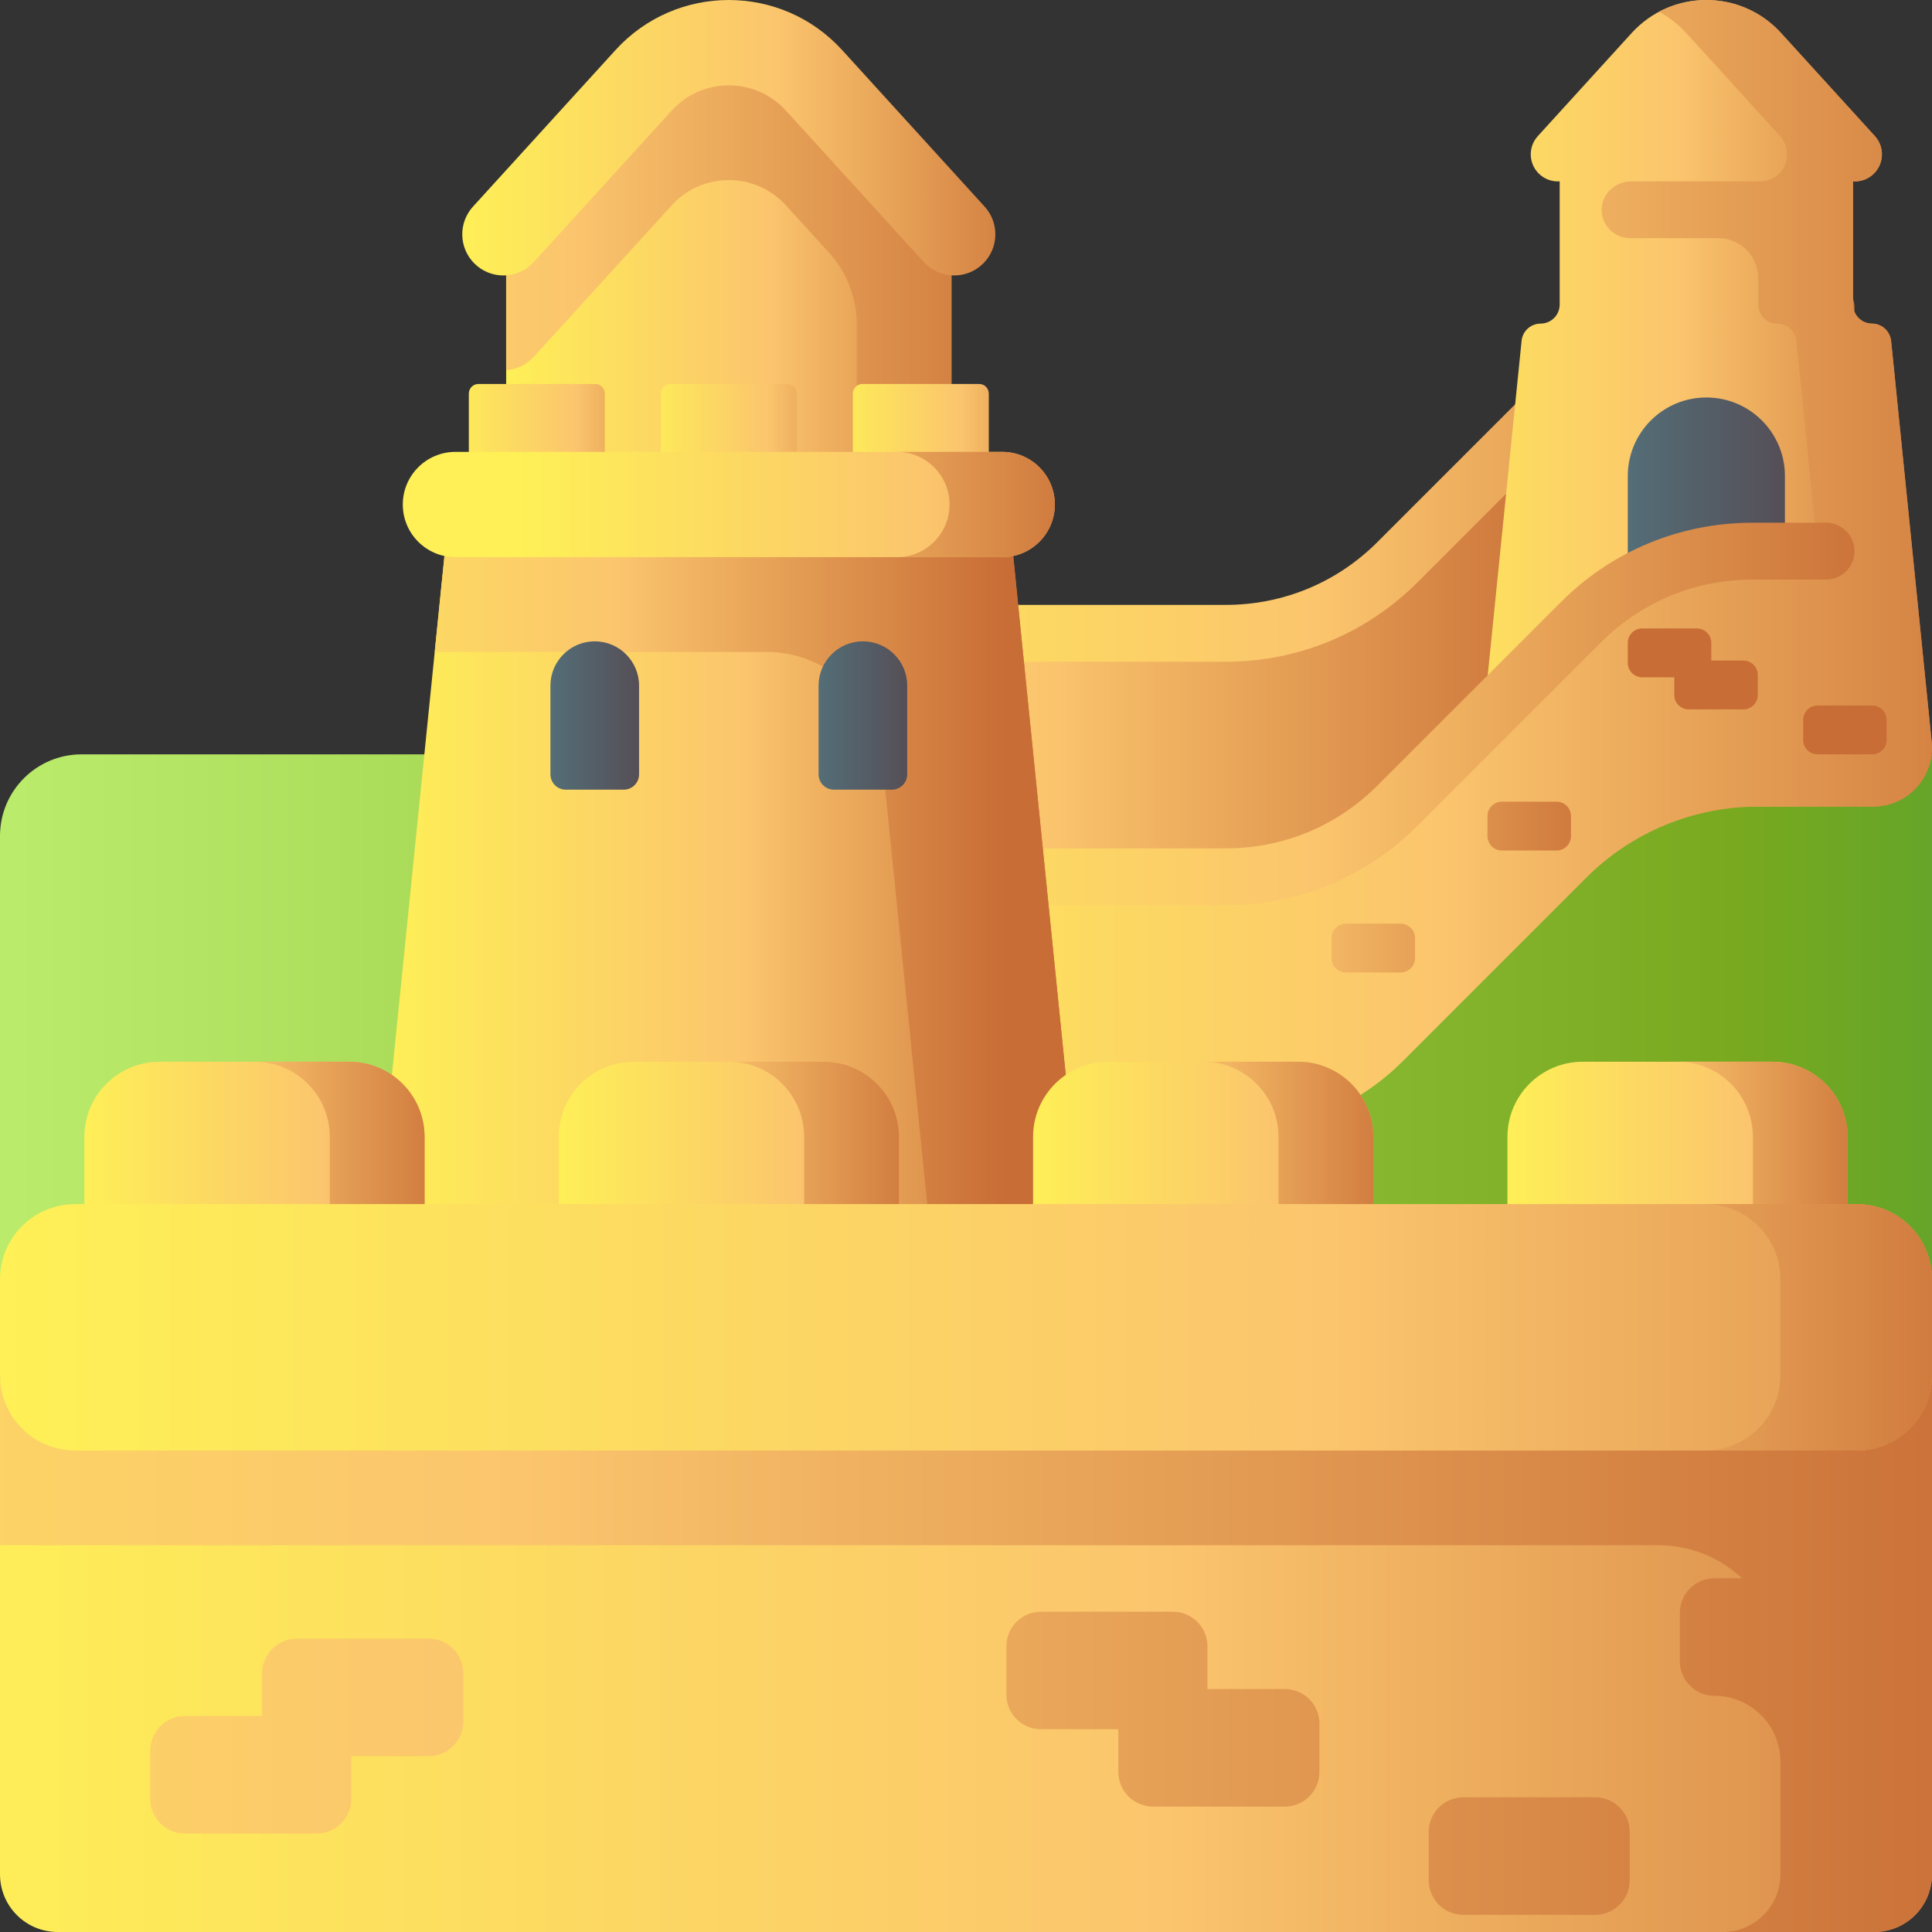 <svg id="Capa_1" enable-background="new 0 0 510 510" height="512" viewBox="0 0 510 510" width="512" xmlns="http://www.w3.org/2000/svg" xmlns:xlink="http://www.w3.org/1999/xlink"><rect x="0" y="0" width="510" height="510" fill="#333333" stroke="none"/><linearGradient id="SVGID_1_" gradientUnits="userSpaceOnUse" x1="-3.37" x2="785.111" y1="274.185" y2="274.185"><stop offset="0" stop-color="#bbec6c"/><stop offset=".586" stop-color="#78a91f"/><stop offset="1" stop-color="#02905d"/></linearGradient><linearGradient id="lg1"><stop offset="0" stop-color="#fef056"/><stop offset=".521" stop-color="#fbc56d"/><stop offset="1" stop-color="#c86d36"/></linearGradient><linearGradient id="SVGID_2_" gradientUnits="userSpaceOnUse" x1="118" x2="420.744" xlink:href="#lg1" y1="164.189" y2="164.189"/><linearGradient id="SVGID_3_" gradientUnits="userSpaceOnUse" x1="178.667" x2="502.318" xlink:href="#lg1" y1="124.195" y2="124.195"/><linearGradient id="SVGID_4_" gradientUnits="userSpaceOnUse" x1="358.826" x2="519.804" xlink:href="#lg1" y1="106.461" y2="106.461"/><linearGradient id="lg2"><stop offset="0" stop-color="#537983"/><stop offset=".593" stop-color="#554e56"/><stop offset="1" stop-color="#433f43"/></linearGradient><linearGradient id="SVGID_5_" gradientUnits="userSpaceOnUse" x1="414.638" x2="510.978" xlink:href="#lg2" y1="139.636" y2="139.636"/><linearGradient id="SVGID_6_" gradientUnits="userSpaceOnUse" x1="190" x2="555.075" xlink:href="#lg1" y1="149.453" y2="149.453"/><linearGradient id="SVGID_7_" gradientUnits="userSpaceOnUse" x1="178.667" x2="502.318" xlink:href="#lg1" y1="188.471" y2="188.471"/><linearGradient id="SVGID_8_" gradientUnits="userSpaceOnUse" x1="132.056" x2="267.944" xlink:href="#lg1" y1="67.607" y2="67.607"/><linearGradient id="SVGID_9_" gradientUnits="userSpaceOnUse" x1="7.333" x2="283.022" xlink:href="#lg1" y1="67.61" y2="67.61"/><linearGradient id="SVGID_10_" gradientUnits="userSpaceOnUse" x1="120.163" x2="282.837" xlink:href="#lg1" y1="36.357" y2="36.357"/><linearGradient id="SVGID_11_" gradientUnits="userSpaceOnUse" x1="99.454" x2="285.327" xlink:href="#lg1" y1="226.461" y2="226.461"/><linearGradient id="SVGID_12_" gradientUnits="userSpaceOnUse" x1="51.333" x2="265.337" xlink:href="#lg1" y1="226.465" y2="226.465"/><linearGradient id="SVGID_13_" gradientUnits="userSpaceOnUse" x1="136.808" x2="191.145" xlink:href="#lg2" y1="188.876" y2="188.876"/><linearGradient id="SVGID_14_" gradientUnits="userSpaceOnUse" x1="207.595" x2="261.932" xlink:href="#lg2" y1="188.876" y2="188.876"/><linearGradient id="SVGID_15_" gradientUnits="userSpaceOnUse" x1="117.603" x2="183.657" xlink:href="#lg1" y1="117.343" y2="117.343"/><linearGradient id="SVGID_16_" gradientUnits="userSpaceOnUse" x1="168.29" x2="234.344" xlink:href="#lg1" y1="117.343" y2="117.343"/><linearGradient id="SVGID_17_" gradientUnits="userSpaceOnUse" x1="218.976" x2="285.03" xlink:href="#lg1" y1="117.343" y2="117.343"/><linearGradient id="SVGID_18_" gradientUnits="userSpaceOnUse" x1="136.703" x2="344.535" xlink:href="#lg1" y1="133.18" y2="133.18"/><linearGradient id="SVGID_19_" gradientUnits="userSpaceOnUse" x1="99.249" x2="293.908" xlink:href="#lg1" y1="133.18" y2="133.18"/><linearGradient id="SVGID_20_" gradientUnits="userSpaceOnUse" x1="-18.369" x2="605.27" xlink:href="#lg1" y1="430.189" y2="430.189"/><linearGradient id="SVGID_21_" gradientUnits="userSpaceOnUse" x1="-296" x2="535.135" xlink:href="#lg1" y1="451.168" y2="451.168"/><linearGradient id="SVGID_22_" gradientUnits="userSpaceOnUse" x1="-296" x2="535.135" xlink:href="#lg1" y1="458.284" y2="458.284"/><linearGradient id="SVGID_23_" gradientUnits="userSpaceOnUse" x1="-296" x2="535.135" xlink:href="#lg1" y1="489.956" y2="489.956"/><linearGradient id="SVGID_24_" gradientUnits="userSpaceOnUse" x1="-296" x2="535.135" xlink:href="#lg1" y1="430.19" y2="430.19"/><linearGradient id="SVGID_25_" gradientUnits="userSpaceOnUse" x1="396" x2="521.602" xlink:href="#lg1" y1="312.8" y2="312.8"/><linearGradient id="SVGID_26_" gradientUnits="userSpaceOnUse" x1="371.333" x2="499.675" xlink:href="#lg1" y1="312.8" y2="312.8"/><linearGradient id="SVGID_27_" gradientUnits="userSpaceOnUse" x1="20.344" x2="145.947" xlink:href="#lg1" y1="312.8" y2="312.8"/><linearGradient id="SVGID_28_" gradientUnits="userSpaceOnUse" x1="-4.323" x2="124.019" xlink:href="#lg1" y1="312.8" y2="312.8"/><linearGradient id="SVGID_29_" gradientUnits="userSpaceOnUse" x1="145.563" x2="271.165" xlink:href="#lg1" y1="312.8" y2="312.8"/><linearGradient id="SVGID_30_" gradientUnits="userSpaceOnUse" x1="120.896" x2="249.238" xlink:href="#lg1" y1="312.8" y2="312.8"/><linearGradient id="SVGID_31_" gradientUnits="userSpaceOnUse" x1="270.781" x2="396.384" xlink:href="#lg1" y1="312.8" y2="312.8"/><linearGradient id="SVGID_32_" gradientUnits="userSpaceOnUse" x1="246.115" x2="374.456" xlink:href="#lg1" y1="312.8" y2="312.8"/><linearGradient id="SVGID_33_" gradientUnits="userSpaceOnUse" x1="0" x2="672.002" xlink:href="#lg1" y1="350.378" y2="350.378"/><linearGradient id="SVGID_34_" gradientUnits="userSpaceOnUse" x1="235.333" x2="533.318" xlink:href="#lg1" y1="350.378" y2="350.378"/><linearGradient id="SVGID_35_" gradientUnits="userSpaceOnUse" x1="235.333" x2="428.667" xlink:href="#lg1" y1="176.576" y2="176.576"/><linearGradient id="SVGID_36_" gradientUnits="userSpaceOnUse" x1="235.333" x2="428.667" xlink:href="#lg1" y1="192.685" y2="192.685"/><linearGradient id="SVGID_37_" gradientUnits="userSpaceOnUse" x1="235.333" x2="428.667" xlink:href="#lg1" y1="250.264" y2="250.264"/><linearGradient id="SVGID_38_" gradientUnits="userSpaceOnUse" x1="235.333" x2="428.667" xlink:href="#lg1" y1="218.072" y2="218.072"/><g><path d="m510 349.242h-510v-128.57c0-11.898 9.645-21.543 21.543-21.543h488.457z" fill="url(#SVGID_1_)"/><path d="m485.222 155.629h-21.192c-16.997 0-33.297 6.752-45.315 18.77l-48.422 48.422c-12.018 12.018-28.319 18.77-45.315 18.77h-62.373v-68.844h62.373c16.997 0 33.297-6.752 45.315-18.77l48.422-48.422c12.018-12.018 28.319-18.77 45.315-18.77h21.192z" fill="url(#SVGID_2_)"/><path d="m323.581 174.676h-62.373c-4.142 0-7.5-3.358-7.5-7.5s3.358-7.5 7.5-7.5h62.373c15.115 0 29.325-5.886 40.012-16.574l48.422-48.422c13.52-13.521 31.497-20.967 50.619-20.967h19.407c4.142 0 7.5 3.358 7.5 7.5s-3.358 7.5-7.5 7.5h-19.407c-15.115 0-29.325 5.886-40.012 16.574l-48.422 48.422c-13.521 13.521-31.498 20.967-50.619 20.967z" fill="url(#SVGID_3_)"/><path d="m494.19 85.426c-2.783 0-5.039-2.256-5.039-5.039v-32.514c1.983.132 4.014-.548 5.537-2.071 2.702-2.702 2.804-7.051.231-9.876l-24.777-27.216c-10.573-11.613-28.844-11.613-39.417 0l-24.777 27.215c-2.573 2.826-2.471 7.174.231 9.876 1.523 1.523 3.554 2.203 5.537 2.071v32.514c0 2.783-2.256 5.039-5.039 5.039-2.587 0-4.753 1.958-5.014 4.532l-12.449 122.964h105.228c9.211 0 16.404-7.959 15.477-17.123l-10.715-105.84c-.261-2.573-2.427-4.532-5.014-4.532z" fill="url(#SVGID_4_)"/><path d="m436.873 174.345h27.121c3.966 0 7.182-3.215 7.182-7.182v-41.495c0-11.455-9.286-20.742-20.742-20.742-11.455 0-20.742 9.287-20.742 20.742v41.495c0 3.967 3.215 7.182 7.181 7.182z" fill="url(#SVGID_5_)"/><path d="m509.919 195.8-10.69-105.591c-.265-2.619-2.401-4.785-5.034-4.782-2.785.003-5.044-2.255-5.044-5.039v-32.515c1.983.132 4.014-.548 5.537-2.071 2.702-2.702 2.804-7.051.232-9.876l-24.778-27.216c-8.443-9.274-21.793-11.134-32.214-5.596 2.628 1.397 5.073 3.256 7.203 5.596l24.777 27.215c2.573 2.826 2.471 7.174-.232 9.876-1.299 1.299-2.969 1.98-4.662 2.071h-34.399c-4.107 0-7.688 3.164-7.811 7.269-.128 4.247 3.278 7.731 7.497 7.731h23.277c5.833 0 10.562 4.729 10.562 10.562v6.952c0 2.746 2.197 5.092 4.943 5.04 2.629-.049 4.846 1.925 5.11 4.531l5.481 54.136h-15.644c-16.997 0-33.297 6.752-45.315 18.77l-48.422 48.422c-12.018 12.018-28.319 18.77-45.315 18.77h-62.373v68.845h62.373c16.997 0 33.297-6.752 45.315-18.77l48.422-48.422c12.018-12.018 28.319-18.77 45.315-18.77h21.192v-.015h9.221c9.21-.001 16.404-7.959 15.476-17.123z" fill="url(#SVGID_6_)"/><path d="m323.581 238.952h-62.373c-4.142 0-7.5-3.358-7.5-7.5s3.358-7.5 7.5-7.5h62.373c15.115 0 29.325-5.886 40.012-16.574l48.422-48.422c13.52-13.521 31.497-20.967 50.619-20.967h19.407c4.142 0 7.5 3.358 7.5 7.5s-3.358 7.5-7.5 7.5h-19.407c-15.115 0-29.325 5.886-40.012 16.574l-48.422 48.422c-13.521 13.521-31.498 20.967-50.619 20.967z" fill="url(#SVGID_7_)"/><g><path d="m251.167 129.685h-117.553v-68.123l58.777-56.034 58.776 56.034z" fill="url(#SVGID_8_)"/><path d="m251.17 61.56v68.13h-25.01v-44.114c0-6.978-2.604-13.706-7.304-18.865l-11.386-12.501c-8.09-8.89-22.07-8.89-30.16 0l-36.39 39.96c-1.97 2.17-4.61 3.36-7.31 3.53v-36.14l46.28-44.11 12.5-11.92z" fill="url(#SVGID_9_)"/><path d="m222.31 13.223c-16.051-17.63-43.788-17.63-59.839 0l-37.614 41.316c-3.905 4.29-3.751 10.891.351 14.993 4.383 4.383 11.54 4.216 15.713-.368l36.384-39.965c8.092-8.888 22.076-8.888 30.168 0l36.384 39.965c4.173 4.584 11.33 4.752 15.713.368 4.102-4.102 4.257-10.704.351-14.993z" fill="url(#SVGID_10_)"/><path d="m285.327 323.236h-185.873l19.595-193.551h146.683z" fill="url(#SVGID_11_)"/><path d="m285.33 323.24h-40.02l-12.518-123.583c-1.586-15.655-14.766-27.567-30.5-27.567h-87.532l2.53-25.01 1.76-17.39h146.68l1.76 17.39 2.53 25.01z" fill="url(#SVGID_12_)"/><g><path d="m149.349 208.453h15.297c2.237 0 4.051-1.813 4.051-4.051v-23.404c0-6.461-5.238-11.699-11.699-11.699-6.461 0-11.699 5.238-11.699 11.699v23.404c-.001 2.237 1.813 4.051 4.05 4.051z" fill="url(#SVGID_13_)"/><path d="m220.136 208.453h15.297c2.237 0 4.051-1.813 4.051-4.051v-23.404c0-6.461-5.238-11.699-11.699-11.699-6.461 0-11.699 5.238-11.699 11.699v23.404c-.001 2.237 1.813 4.051 4.05 4.051z" fill="url(#SVGID_14_)"/></g><g><path d="m159.648 133.331h-35.888v-29.429c0-1.407 1.14-2.547 2.547-2.547h30.794c1.407 0 2.547 1.14 2.547 2.547z" fill="url(#SVGID_15_)"/><path d="m210.335 133.331h-35.888v-29.429c0-1.407 1.14-2.547 2.547-2.547h30.794c1.407 0 2.547 1.14 2.547 2.547z" fill="url(#SVGID_16_)"/><path d="m261.021 133.331h-35.888v-29.429c0-1.407 1.14-2.547 2.547-2.547h30.794c1.407 0 2.547 1.14 2.547 2.547z" fill="url(#SVGID_17_)"/></g><g><path d="m278.455 133.18c0-7.675-6.222-13.897-13.897-13.897h-144.334c-7.675 0-13.897 6.222-13.897 13.897 0 7.675 6.222 13.897 13.897 13.897h144.334c7.675 0 13.897-6.222 13.897-13.897z" fill="url(#SVGID_18_)"/><path d="m264.558 119.283h-27.794c7.675 0 13.897 6.222 13.897 13.897s-6.222 13.897-13.897 13.897h27.794c7.675 0 13.897-6.222 13.897-13.897s-6.222-13.897-13.897-13.897z" fill="url(#SVGID_19_)"/></g></g><path d="m494.777 510h-479.554c-8.408 0-15.223-6.815-15.223-15.223v-129.177c0-8.407 6.815-15.223 15.223-15.223h479.555c8.407 0 15.223 6.815 15.223 15.223v129.177c-.001 8.408-6.816 15.223-15.224 15.223z" fill="url(#SVGID_20_)"/><g><path d="m339.148 445.86h-20.412v-11.268c0-5.052-4.095-9.147-9.147-9.147h-34.785c-5.052 0-9.147 4.095-9.147 9.147v12.737c0 5.052 4.095 9.147 9.147 9.147h20.412v11.268c0 5.052 4.095 9.147 9.147 9.147h34.785c5.052 0 9.147-4.095 9.147-9.147v-12.737c0-5.052-4.095-9.147-9.147-9.147z" fill="url(#SVGID_21_)"/><path d="m113.148 432.561h-34.784c-5.052 0-9.147 4.095-9.147 9.147v11.268h-20.412c-5.052 0-9.147 4.095-9.147 9.147v12.737c0 5.052 4.095 9.147 9.147 9.147h34.785c5.052 0 9.147-4.095 9.147-9.147v-11.268h20.412c5.052 0 9.147-4.095 9.147-9.147v-12.737c-.001-5.052-4.096-9.147-9.148-9.147z" fill="url(#SVGID_22_)"/><path d="m421.068 474.441h-34.785c-5.052 0-9.147 4.095-9.147 9.147v12.737c0 5.052 4.095 9.147 9.147 9.147h34.785c5.052 0 9.147-4.095 9.147-9.147v-12.737c0-5.052-4.095-9.147-9.147-9.147z" fill="url(#SVGID_23_)"/><path d="m494.78 350.38h-479.56c-8.4 0-15.22 6.81-15.22 15.22v42.31h437.849c8.51 0 16.241 3.314 21.989 8.714h-7.251c-5.052 0-9.147 4.095-9.147 9.147v12.737c0 5.052 4.095 9.147 9.147 9.147 9.606 0 17.392 7.787 17.392 17.392v29.733c0 8.4-6.82 15.22-15.22 15.22h40.02c8.406 0 15.22-6.814 15.22-15.22v-129.18c.001-8.41-6.819-15.22-15.219-15.22z" fill="url(#SVGID_24_)"/></g><g><g><path d="m467.888 345.326h-50.121c-10.959 0-19.842-8.884-19.842-19.842v-25.367c0-10.959 8.884-19.842 19.842-19.842h50.121c10.959 0 19.842 8.884 19.842 19.842v25.367c.001 10.958-8.883 19.842-19.842 19.842z" fill="url(#SVGID_25_)"/><path d="m467.888 280.274h-25.011c10.958 0 19.842 8.884 19.842 19.842v25.367c0 10.958-8.884 19.842-19.842 19.842h25.011c10.958 0 19.842-8.884 19.842-19.842v-25.367c.001-10.958-8.883-19.842-19.842-19.842z" fill="url(#SVGID_26_)"/></g><g><path d="m92.232 345.326h-50.12c-10.959 0-19.842-8.884-19.842-19.842v-25.367c0-10.959 8.884-19.842 19.842-19.842h50.121c10.959 0 19.842 8.884 19.842 19.842v25.367c0 10.958-8.884 19.842-19.843 19.842z" fill="url(#SVGID_27_)"/><path d="m92.232 280.274h-25.011c10.958 0 19.842 8.884 19.842 19.842v25.367c0 10.958-8.884 19.842-19.842 19.842h25.011c10.958 0 19.842-8.884 19.842-19.842v-25.367c.001-10.958-8.883-19.842-19.842-19.842z" fill="url(#SVGID_28_)"/></g><g><path d="m217.451 345.326h-50.121c-10.959 0-19.842-8.884-19.842-19.842v-25.367c0-10.959 8.884-19.842 19.842-19.842h50.121c10.959 0 19.842 8.884 19.842 19.842v25.367c0 10.958-8.883 19.842-19.842 19.842z" fill="url(#SVGID_29_)"/><path d="m217.451 280.274h-25.011c10.958 0 19.842 8.884 19.842 19.842v25.367c0 10.958-8.884 19.842-19.842 19.842h25.011c10.958 0 19.842-8.884 19.842-19.842v-25.367c0-10.958-8.883-19.842-19.842-19.842z" fill="url(#SVGID_30_)"/></g><g><path d="m342.67 345.326h-50.121c-10.959 0-19.842-8.884-19.842-19.842v-25.367c0-10.959 8.884-19.842 19.842-19.842h50.121c10.959 0 19.842 8.884 19.842 19.842v25.367c0 10.958-8.884 19.842-19.842 19.842z" fill="url(#SVGID_31_)"/><path d="m342.67 280.274h-25.011c10.958 0 19.842 8.884 19.842 19.842v25.367c0 10.958-8.884 19.842-19.842 19.842h25.011c10.958 0 19.842-8.884 19.842-19.842v-25.367c0-10.958-8.884-19.842-19.842-19.842z" fill="url(#SVGID_32_)"/></g><g><path d="m490.158 382.904h-470.316c-10.958 0-19.842-8.884-19.842-19.843v-25.367c0-10.959 8.884-19.842 19.842-19.842h470.315c10.959 0 19.842 8.884 19.842 19.842v25.367c.001 10.959-8.883 19.843-19.841 19.843z" fill="url(#SVGID_33_)"/><path d="m490.158 317.852h-40.02c10.958 0 19.842 8.884 19.842 19.842v25.367c0 10.958-8.884 19.842-19.842 19.842h40.02c10.958 0 19.842-8.884 19.842-19.842v-25.367c0-10.958-8.884-19.842-19.842-19.842z" fill="url(#SVGID_34_)"/></g></g><g><path d="m460.212 174.372h-8.477v-4.68c0-2.098-1.701-3.799-3.799-3.799h-14.446c-2.098 0-3.799 1.701-3.799 3.799v5.29c0 2.098 1.701 3.799 3.799 3.799h8.477v4.68c0 2.098 1.701 3.799 3.799 3.799h14.446c2.098 0 3.799-1.701 3.799-3.799v-5.29c0-2.099-1.701-3.799-3.799-3.799z" fill="url(#SVGID_35_)"/><path d="m494.234 186.241h-14.446c-2.098 0-3.799 1.701-3.799 3.799v5.29c0 2.098 1.701 3.799 3.799 3.799h14.446c2.098 0 3.799-1.701 3.799-3.799v-5.29c0-2.098-1.701-3.799-3.799-3.799z" fill="url(#SVGID_36_)"/><path d="m369.735 243.82h-14.446c-2.098 0-3.799 1.701-3.799 3.799v5.29c0 2.098 1.701 3.799 3.799 3.799h14.446c2.098 0 3.799-1.701 3.799-3.799v-5.29c0-2.098-1.701-3.799-3.799-3.799z" fill="url(#SVGID_37_)"/><path d="m410.899 211.628h-14.446c-2.098 0-3.799 1.701-3.799 3.799v5.29c0 2.098 1.701 3.799 3.799 3.799h14.446c2.098 0 3.799-1.701 3.799-3.799v-5.29c0-2.098-1.701-3.799-3.799-3.799z" fill="url(#SVGID_38_)"/></g></g></svg>
